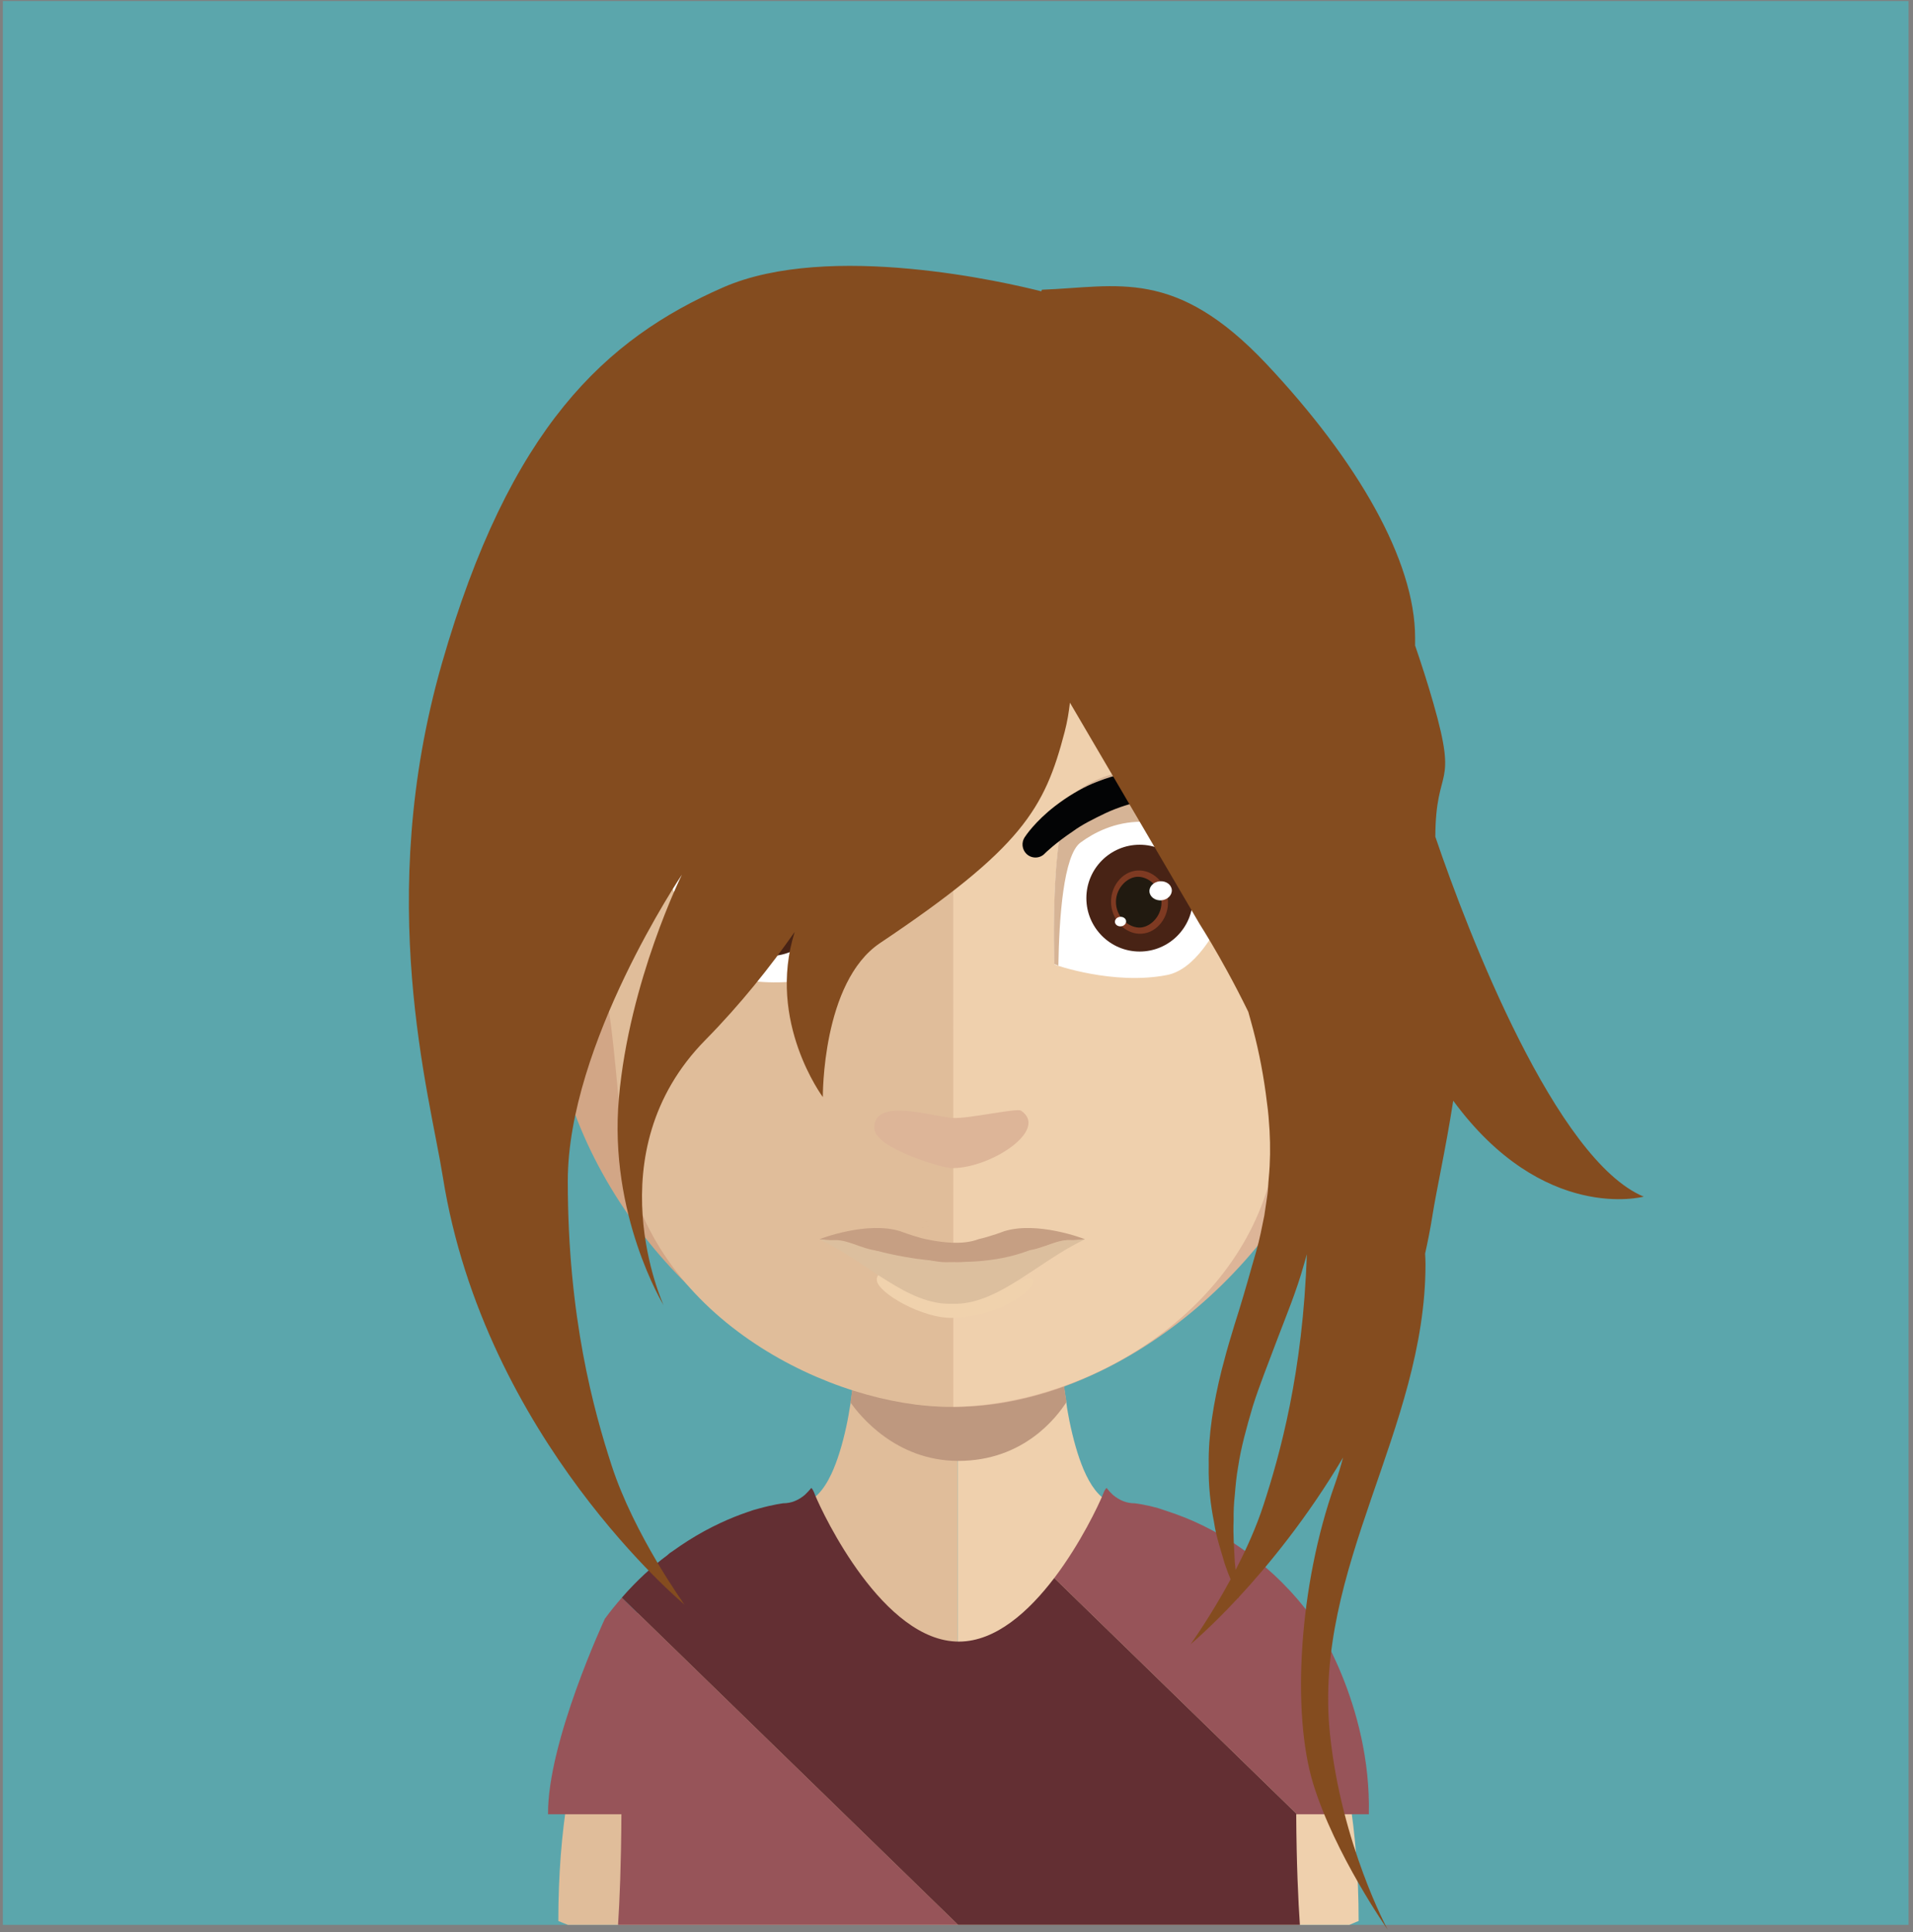<?xml version="1.0" encoding="UTF-8" standalone="no"?><!DOCTYPE svg PUBLIC "-//W3C//DTD SVG 1.1//EN" "http://www.w3.org/Graphics/SVG/1.1/DTD/svg11.dtd"><svg width="100%" height="100%" viewBox="0 0 298 301" version="1.1" xmlns="http://www.w3.org/2000/svg" xmlns:xlink="http://www.w3.org/1999/xlink" xml:space="preserve" style="fill-rule:evenodd;clip-rule:evenodd;stroke-linejoin:round;stroke-miterlimit:1.414;"><rect x="0" y="0" width="298" height="301" fill="#808080" stroke="none"/><g id="_51"><rect x="0.442" y="0.16" width="296.868" height="299.705" style="fill:#5ba6ac;fill-rule:nonzero;"/><path d="M149.18,187.244l0,112.621l-60.725,0c-0.989,-0.396 -1.482,-0.596 -1.482,-0.596c0,-14.376 2.102,-25.585 5.305,-34.325c7.73,-21.096 21.882,-27.796 28.392,-29.816c2.14,-0.664 3.46,-0.823 3.46,-0.823c0.23,0 0.44,-0.021 0.67,-0.057c1.91,-0.308 3.46,-1.974 4.71,-4.633c0.92,-1.974 1.7,-4.493 2.33,-7.409c0.25,-1.136 0.44,-2.282 0.64,-3.521c0.3,-2.083 0.59,-4.263 0.84,-6.546c0.1,-1.388 0.25,-2.725 0.4,-4.164c0.54,-6.89 0.69,-14.433 0.69,-21.575c0,0 8.159,0.844 14.77,0.844Z" style="fill:#e0bd9a;fill-rule:nonzero;"/><path d="M211.64,299.269c0,0 -0.54,0.2 -1.43,0.596l-61.03,0l0,-112.621l0.149,0c6.571,0 14.831,-0.844 14.831,-0.844c0,7.091 0.14,14.531 0.69,21.425c0.15,1.342 0.29,2.725 0.39,4.067c0.25,2.381 0.55,4.613 0.89,6.695l0,0.046c0.1,0.946 0.3,1.789 0.45,2.679c0.6,2.931 1.33,5.507 2.2,7.573c1.09,2.571 2.42,4.366 4.03,5.075c0.51,0.232 1.06,0.345 1.63,0.345c0,0 2.33,0.283 5.83,1.66c7.15,2.808 19.16,10.176 26.06,28.979c3.21,8.74 5.31,19.949 5.31,34.325Z" style="fill:#efd0ad;fill-rule:nonzero;"/><path d="M166.13,218.377l0,0.049c-1.53,2.365 -6.67,9.163 -16.85,9.163l-0.1,0c-9.63,-0.049 -15.26,-7.045 -16.7,-9.114c0.3,-2.069 0.6,-4.237 0.84,-6.503c0.1,-1.33 0.25,-2.71 0.4,-4.138c4.69,1.182 9.83,1.921 15.27,2.019l0.19,0c5.639,-0.098 10.83,-0.886 15.67,-2.167c0.15,1.33 0.29,2.709 0.39,4.04c0.25,2.364 0.55,4.581 0.89,6.651Z" style="fill:#be987f;fill-rule:nonzero;"/><path d="M148.49,58.901c-64.334,0 -64.679,53.946 -61.814,89.271c-4.398,-8.376 -17.492,-5.814 -16.405,7.39c1.038,12.71 19.745,19.188 19.222,17.785c9.743,26.124 35.527,45.818 58.997,45.818l0.5,0l0,-160.264l-0.5,0Z" style="fill:#d2a686;fill-rule:nonzero;"/><path d="M74.373,149.994c3.162,-5.123 8.103,-2.906 9.289,-1.773c1.285,1.231 2.322,2.808 1.532,5.813c-0.445,1.725 -2.224,1.872 -1.828,4.434c0.494,2.907 1.828,3.055 2.618,3.744c0.742,0.641 1.681,1.134 2.125,2.365c0.495,1.232 0.544,2.513 0.297,3.646c-0.495,2.069 -3.509,0.394 -5.534,-0.493c-1.335,-0.64 -5.584,-4.237 -6.671,-5.419c-2.669,-3.054 -3.953,-8.966 -1.828,-12.317Z" style="fill:#ac8774;fill-rule:nonzero;"/><path d="M148.839,58.901c64.331,0 64.681,53.946 61.861,89.271c4.4,-8.376 17.45,-5.814 16.36,7.39c-0.99,12.71 -19.73,19.193 -19.22,17.785c-9.49,26.124 -35.53,45.818 -59.001,45.818c-0.15,0 -0.349,0 -0.349,0l-0.151,-160.264c0,0 0.35,0 0.5,0Z" style="fill:#ddb598;fill-rule:nonzero;"/><path d="M222.96,149.994c-3.16,-5.123 -8.06,-2.906 -9.29,-1.773c-1.29,1.231 -2.27,2.808 -1.53,5.813c0.44,1.725 2.22,1.872 1.82,4.434c-0.49,2.907 -1.82,3.055 -2.56,3.744c-0.75,0.641 -1.73,1.134 -2.18,2.365c-0.44,1.232 -0.54,2.513 -0.3,3.646c0.5,2.069 3.51,0.394 5.54,-0.493c1.38,-0.64 5.58,-4.237 6.67,-5.419c2.72,-3.054 3.95,-8.966 1.83,-12.317Z" style="fill:#ac8774;fill-rule:nonzero;"/><path d="M147.99,74.124c-21.15,0 -36.67,6.158 -46.008,18.278c-13.094,16.997 -12.6,42.911 -7.807,61.534c1.483,5.715 2.273,21.036 3.261,26.653c4.596,25.175 32.314,38.576 50.554,38.576c0,0 0.339,0 0.49,0l0,-145.041c-0.151,0 -0.3,0 -0.3,0" style="fill:#e0bd9a;fill-rule:nonzero;"/><path d="M193.94,92.451c-9.29,-12.07 -24.61,-18.228 -45.46,-18.327l0,145.041c20.85,-0.246 45.81,-14.928 50.06,-38.576c1.03,-5.617 1.77,-20.938 3.26,-26.653c4.84,-18.574 5.33,-44.439 -7.86,-61.485Z" style="fill:#efd0ad;fill-rule:nonzero;"/><path d="M148.67,190.717" style="fill:#bc917b;fill-rule:nonzero;"/><path d="M148.67,190.717" style="fill:#bc917b;fill-rule:nonzero;"/><path d="M145.11,193.453c-0.11,-0.021 -0.21,-0.041 -0.31,-0.064c0.1,0.022 0.19,0.04 0.31,0.064Z" style="fill:#bc917b;fill-rule:nonzero;"/><path d="M148.67,193.261" style="fill:#bc917b;fill-rule:nonzero;"/><path d="M144.319,193.278c-0.089,-0.024 -0.179,-0.051 -0.269,-0.076l-0.01,0.004c0,0 0.11,0.029 0.279,0.072Z" style="fill:#bc917b;fill-rule:nonzero;"/><path d="M148.67,193.261" style="fill:#bc917b;fill-rule:nonzero;"/><path d="M136.199,175.838c-0.24,-5.012 9.181,-1.831 12.291,-1.675c2.449,0.126 9.92,-1.579 10.56,-1.14c4.4,2.972 -4.65,8.957 -10.721,8.957c-1.609,0 -11.979,-3.119 -12.13,-6.142Z" style="fill:#ddb598;fill-rule:nonzero;"/><path d="M130.52,74.486l-0.27,0.268l0.05,0.09c0.08,-0.135 0.13,-0.269 0.22,-0.358Z" style="fill:#432e1b;fill-rule:nonzero;"/><path d="M89.555,125.593" style="fill:#432e1b;fill-rule:nonzero;"/><path d="M148.949,193.28" style="fill:#ba907b;fill-rule:nonzero;"/><path d="M148.949,193.28" style="fill:#ba907b;fill-rule:nonzero;"/><path d="M145.28,190.511c-0.1,-0.022 -0.211,-0.042 -0.31,-0.066c0.099,0.023 0.19,0.041 0.31,0.066Z" style="fill:#ba907b;fill-rule:nonzero;"/><path d="M148.949,190.314" style="fill:#ba907b;fill-rule:nonzero;"/><path d="M144.47,190.331c-0.09,-0.025 -0.18,-0.052 -0.271,-0.078l-0.01,0.004c0,0 0.101,0.029 0.281,0.074Z" style="fill:#ba907b;fill-rule:nonzero;"/><path d="M148.949,190.314" style="fill:#ba907b;fill-rule:nonzero;"/><path d="M102.327,130.734c0,0 4.908,20.198 13.333,21.847c8.43,1.647 17.55,-1.629 17.55,-1.629c0,0 0.87,-23.738 -3.44,-26.839c-4.32,-3.115 -14.25,-7.617 -27.443,6.621Z" style="fill:#fff;fill-rule:nonzero;"/><path d="M133.22,150.89c0,0 -0.19,0.056 -0.63,0.237c-0.1,-7.281 -0.78,-17.281 -3.47,-19.197c-4.01,-2.942 -13.05,-7.084 -25.137,4.243c-1.099,-3.13 -1.65,-5.502 -1.65,-5.502c13.217,-14.265 23.157,-9.771 27.437,-6.653c4.32,3.114 3.45,26.872 3.45,26.872Z" style="fill:#d6b496;fill-rule:nonzero;"/><path d="M128.23,140.604c0,4.595 -3.71,8.32 -8.29,8.32c-4.58,0 -8.3,-3.725 -8.3,-8.32c0,-4.594 3.72,-8.319 8.3,-8.319c4.58,0 8.29,3.725 8.29,8.319Z" style="fill:#482315;fill-rule:nonzero;"/><path d="M119.55,146.145c-2.39,-0.199 -4.23,-2.623 -4.01,-5.289c0.21,-2.665 2.42,-4.75 4.82,-4.549c2.39,0.198 4.23,2.62 4.01,5.285c-0.21,2.665 -2.42,4.754 -4.82,4.553Z" style="fill:#7e3a22;fill-rule:nonzero;"/><path d="M119.76,145.184c-1.67,-0.143 -3.4,-1.978 -3.21,-4.237c0.18,-2.267 2.18,-3.797 3.85,-3.66c1.67,0.142 3.39,1.985 3.21,4.245c-0.18,2.263 -2.19,3.789 -3.85,3.652Z" style="fill:#211a10;fill-rule:nonzero;"/><path d="M118.41,139.608c-0.07,0.817 -0.91,1.414 -1.86,1.335c-0.96,-0.082 -1.69,-0.812 -1.62,-1.624c0.07,-0.82 0.9,-1.418 1.86,-1.339c0.96,0.078 1.68,0.808 1.62,1.628Z" style="fill:#fff;fill-rule:nonzero;"/><path d="M123.79,144.333c-0.04,0.407 -0.46,0.707 -0.93,0.666c-0.49,-0.038 -0.85,-0.406 -0.82,-0.812c0.04,-0.406 0.46,-0.707 0.93,-0.666c0.49,0.038 0.85,0.402 0.82,0.812Z" style="fill:#fff;fill-rule:nonzero;"/><path d="M149.079,190.229" style="fill:#ba907b;fill-rule:nonzero;"/><path d="M149.079,190.229" style="fill:#ba907b;fill-rule:nonzero;"/><path d="M145.41,192.894c-0.1,-0.023 -0.201,-0.043 -0.31,-0.067c0.099,0.023 0.19,0.042 0.31,0.067Z" style="fill:#ba907b;fill-rule:nonzero;"/><path d="M149.079,192.696" style="fill:#ba907b;fill-rule:nonzero;"/><path d="M144.61,192.713c-0.1,-0.025 -0.19,-0.052 -0.281,-0.078l-0.01,0.004c0,0 0.111,0.03 0.291,0.074Z" style="fill:#ba907b;fill-rule:nonzero;"/><path d="M149.079,192.696" style="fill:#ba907b;fill-rule:nonzero;"/><path d="M148.959,189.858" style="fill:#bc917b;fill-rule:nonzero;"/><path d="M148.959,189.858" style="fill:#bc917b;fill-rule:nonzero;"/><path d="M145.04,192.323c-0.12,-0.024 -0.23,-0.046 -0.341,-0.071c0.111,0.024 0.211,0.045 0.341,0.071Z" style="fill:#bc917b;fill-rule:nonzero;"/><path d="M148.959,192.111" style="fill:#bc917b;fill-rule:nonzero;"/><path d="M144.17,192.129c-0.101,-0.026 -0.19,-0.055 -0.29,-0.083l-0.02,0.005c0,0 0.12,0.031 0.31,0.078Z" style="fill:#bc917b;fill-rule:nonzero;"/><path d="M148.959,192.111" style="fill:#bc917b;fill-rule:nonzero;"/><path d="M148.72,189.013" style="fill:#bc917b;fill-rule:nonzero;"/><path d="M148.72,189.013" style="fill:#bc917b;fill-rule:nonzero;"/><path d="M144.79,191.478c-0.11,-0.023 -0.221,-0.045 -0.341,-0.071c0.111,0.024 0.211,0.045 0.341,0.071Z" style="fill:#bc917b;fill-rule:nonzero;"/><path d="M148.72,191.267" style="fill:#bc917b;fill-rule:nonzero;"/><path d="M143.92,191.285c-0.101,-0.027 -0.19,-0.056 -0.29,-0.084l-0.01,0.005c0,0 0.11,0.031 0.3,0.079Z" style="fill:#bc917b;fill-rule:nonzero;"/><path d="M148.72,191.267" style="fill:#bc917b;fill-rule:nonzero;"/><path d="M149.36,188.799" style="fill:#bc917b;fill-rule:nonzero;"/><path d="M149.35,188.799l0.01,0l-0.01,0Z" style="fill:#bc917b;fill-rule:nonzero;"/><path d="M145.56,191.363c-0.111,-0.023 -0.221,-0.044 -0.32,-0.069c0.099,0.024 0.19,0.043 0.32,0.069Z" style="fill:#bc917b;fill-rule:nonzero;"/><path d="M149.36,191.158" style="fill:#bc917b;fill-rule:nonzero;"/><path d="M144.72,191.176c-0.1,-0.026 -0.19,-0.054 -0.281,-0.081l-0.009,0.005c0,0 0.11,0.03 0.29,0.076Z" style="fill:#bc917b;fill-rule:nonzero;"/><path d="M149.35,191.158l0.01,0l-0.01,0Z" style="fill:#bc917b;fill-rule:nonzero;"/><path d="M195.14,130.047c0,0 -4.91,20.198 -13.34,21.847c-8.42,1.647 -17.54,-1.629 -17.54,-1.629c0,0 -0.88,-23.738 3.44,-26.839c4.31,-3.115 14.25,-7.617 27.44,6.621Z" style="fill:#fff;fill-rule:nonzero;"/><path d="M164.24,150.202c0,0 0.2,0.056 0.63,0.238c0.11,-7.281 0.78,-17.281 3.47,-19.197c4.01,-2.943 13.06,-7.084 25.14,4.242c1.1,-3.129 1.65,-5.501 1.65,-5.501c-13.21,-14.265 -23.16,-9.771 -27.44,-6.653c-4.32,3.114 -3.45,26.871 -3.45,26.871Z" style="fill:#d6b496;fill-rule:nonzero;"/><path d="M169.23,139.917c0,4.595 3.72,8.32 8.3,8.32c4.58,0 8.29,-3.725 8.29,-8.32c0,-4.595 -3.71,-8.319 -8.29,-8.319c-4.58,0 -8.3,3.724 -8.3,8.319Z" style="fill:#482315;fill-rule:nonzero;"/><path d="M177.91,145.457c2.4,-0.198 4.24,-2.622 4.02,-5.288c-0.22,-2.665 -2.42,-4.751 -4.82,-4.549c-2.4,0.198 -4.23,2.619 -4.02,5.284c0.22,2.666 2.43,4.755 4.82,4.553Z" style="fill:#7e3a22;fill-rule:nonzero;"/><path d="M177.71,144.496c1.66,-0.142 3.39,-1.977 3.21,-4.236c-0.19,-2.267 -2.19,-3.797 -3.86,-3.66c-1.66,0.142 -3.39,1.985 -3.21,4.245c0.19,2.262 2.19,3.789 3.86,3.651Z" style="fill:#211a10;fill-rule:nonzero;"/><path d="M179.06,138.921c0.07,0.817 0.9,1.414 1.86,1.335c0.96,-0.082 1.68,-0.812 1.62,-1.624c-0.07,-0.821 -0.9,-1.418 -1.86,-1.339c-0.96,0.078 -1.69,0.808 -1.62,1.628Z" style="fill:#fff;fill-rule:nonzero;"/><path d="M173.68,143.646c0.03,0.406 0.45,0.707 0.93,0.666c0.48,-0.038 0.84,-0.406 0.81,-0.812c-0.03,-0.406 -0.45,-0.707 -0.93,-0.666c-0.48,0.037 -0.84,0.402 -0.81,0.812Z" style="fill:#fff;fill-rule:nonzero;"/><path d="M138.27,130.412c-0.061,-0.099 -1.59,-2.431 -4.72,-4.835c-1.96,-1.507 -3.88,-2.654 -5.87,-3.508c-2.42,-1.021 -5.03,-1.742 -7.55,-2.088c-2.28,-0.255 -4.82,-0.187 -7.77,0.211c-2.253,0.431 -4.452,1.103 -6.318,1.929c-1.331,0.459 -2.382,1.105 -3.227,1.625c-0.323,0.199 -0.616,0.379 -0.913,0.539l-4.025,2.539l4.638,-1.093c0.217,-0.055 0.451,-0.117 0.702,-0.184c0.959,-0.255 2.154,-0.573 3.554,-0.779c0.328,-0.048 0.661,-0.114 1.002,-0.182c0.583,-0.117 1.186,-0.238 1.819,-0.268c0.702,-0.047 1.428,-0.099 2.178,-0.153l0.98,-0.07c2.57,-0.033 4.73,0.163 6.66,0.608c2.11,0.365 4.28,1.047 6.26,1.969c1.88,0.901 3.67,1.793 5.08,2.826c2.83,1.897 4.41,3.479 4.42,3.495c0.39,0.393 0.909,0.596 1.44,0.596c0.38,0 0.76,-0.108 1.089,-0.328c0.941,-0.613 1.201,-1.877 0.601,-2.788l-0.03,-0.061Z" style="fill:#030405;fill-rule:nonzero;"/><path d="M195.97,124.266c-0.27,-0.141 -0.56,-0.322 -0.89,-0.521c-0.84,-0.519 -1.89,-1.165 -3.18,-1.609c-1.91,-0.841 -4.11,-1.513 -6.39,-1.948c-2.93,-0.395 -5.46,-0.463 -7.75,-0.206c-2.51,0.345 -5.12,1.066 -7.55,2.087c-1.96,0.843 -3.93,2.023 -5.86,3.508c-3.07,2.36 -4.6,4.652 -4.71,4.828l-0.03,0.042c-0.52,0.8 -0.41,1.871 0.26,2.546c0.38,0.386 0.89,0.597 1.43,0.597c0.54,0 1.05,-0.212 1.43,-0.598l0.01,-0.017c0.15,-0.148 1.68,-1.649 4.43,-3.49c1.38,-1.018 3.18,-1.912 5.05,-2.81c1.99,-0.925 4.16,-1.607 6.29,-1.978c1.9,-0.439 4.08,-0.631 6.61,-0.604l1.03,0.074c0.74,0.053 1.46,0.104 2.17,0.152c0.62,0.029 1.22,0.15 1.81,0.267c0.34,0.068 0.67,0.134 1,0.182c1.4,0.206 2.59,0.524 3.55,0.779c0.25,0.067 0.49,0.129 0.71,0.185l4.64,1.093l-4.06,-2.559Z" style="fill:#030405;fill-rule:nonzero;"/><path d="M147.79,198.18" style="fill:#be927b;fill-rule:nonzero;"/><path d="M147.79,198.18" style="fill:#be927b;fill-rule:nonzero;"/><path d="M143.959,195.285c-0.109,-0.024 -0.219,-0.045 -0.329,-0.07c0.11,0.024 0.199,0.044 0.329,0.07Z" style="fill:#be927b;fill-rule:nonzero;"/><path d="M147.79,195.078" style="fill:#be927b;fill-rule:nonzero;"/><path d="M143.11,195.096c-0.1,-0.026 -0.19,-0.054 -0.291,-0.081l-0.009,0.004c0,0 0.12,0.031 0.3,0.077Z" style="fill:#be927b;fill-rule:nonzero;"/><path d="M147.79,195.078" style="fill:#be927b;fill-rule:nonzero;"/><path d="M136.589,199.452c-0.239,-3.247 9.021,0.68 12.061,0.774c2.419,0.082 9.71,-0.481 10.39,-0.739c5.09,-1.911 -0.28,5.429 -10.54,5.815c-4.7,0.188 -11.77,-3.881 -11.911,-5.85Z" style="fill:#f0d2ad;fill-rule:nonzero;"/><path d="M166.74,193.191c-2.52,-0.124 -5.1,1.977 -8.12,1.656c-0.12,-0.061 -0.181,-0.061 -0.31,-0.061c-0.7,-0.123 -1.39,0 -2.14,0.185c-0.94,0.197 -1.89,0.58 -2.77,0.889c-1.52,0.493 -3.22,0.888 -4.97,0.752l0,0.012l-0.101,-0.012l-0.099,0.012l0,-0.012c-1.75,0.136 -3.45,-0.259 -4.96,-0.752c-0.89,-0.309 -1.831,-0.692 -2.77,-0.889c-0.76,-0.185 -1.45,-0.308 -2.14,-0.185c-0.13,0 -0.19,0 -0.32,0.061c-3.02,0.321 -5.6,-1.78 -8.11,-1.656c-0.7,0.061 -1.71,-0.124 -2.27,-0.124c0.12,0.062 0.25,0.124 0.38,0.185c7.159,3.504 13.35,10.068 20.19,9.858l0.2,0c6.85,0.21 13.03,-6.354 20.2,-9.858c0.12,-0.061 0.25,-0.123 0.38,-0.185c-0.57,0 -1.58,0.185 -2.27,0.124Z" style="fill:#dcbf9e;fill-rule:nonzero;"/><path d="M168.84,192.991c0,0 -7.28,-2.815 -12.46,-1.164c0,0 -1.931,0.755 -3.931,1.215c-1.219,0.475 -2.689,0.613 -4.12,0.555c-1.089,-0.043 -2.12,-0.182 -2.979,-0.331c-0.281,-0.044 -0.56,-0.101 -0.85,-0.163c-0.12,-0.026 -0.22,-0.046 -0.33,-0.07c-0.17,-0.041 -0.341,-0.074 -0.51,-0.119c-0.19,-0.046 -0.3,-0.077 -0.3,-0.077l0.01,-0.004c-1.661,-0.45 -3.08,-1.006 -3.08,-1.006c-5.18,-1.651 -12.47,1.164 -12.47,1.164c-0.1,0.045 -0.16,0.076 -0.16,0.076c0.56,0 1.57,0.185 2.27,0.124c2.51,-0.124 5.09,1.977 8.11,1.656c0.13,-0.061 0.19,-0.061 0.32,-0.061c0.69,-0.124 1.38,0 2.14,0.185c0.939,0.197 1.88,0.58 2.77,0.889c1.51,0.493 3.21,0.888 4.96,0.752l0,0.012l0.099,-0.012l0.101,0.012l0,-0.012c1.75,0.136 3.45,-0.259 4.97,-0.752c0.88,-0.309 1.83,-0.692 2.77,-0.889c0.75,-0.185 1.44,-0.309 2.14,-0.185c0.129,0 0.19,0 0.31,0.061c3.02,0.321 5.6,-1.78 8.12,-1.656c0.69,0.061 1.7,-0.124 2.27,-0.124c0,0 -0.07,-0.031 -0.17,-0.076Z" style="fill:#c69f83;fill-rule:nonzero;"/><path d="M136.089,194.705c0.141,0.034 13.661,4.164 24.231,0.09l-1.22,-0.822l-14.29,0l-8.721,0.732Z" style="fill:#c69f83;fill-rule:nonzero;"/><path d="M94.228,252.171c0,0 -8.965,19.209 -8.856,30.47l11.43,0c-0.04,7.723 -0.28,13.599 -0.526,17.224l52.974,0l-52.382,-50.973c-0.892,1.025 -1.776,2.105 -2.64,3.279Z" style="fill:#975459;fill-rule:nonzero;"/><path d="M213.23,282.641c0.41,-17.226 -8.72,-30.47 -8.72,-30.47c-3.1,-4.267 -6.48,-7.5 -9.83,-9.966c-0.26,-0.26 -0.59,-0.475 -0.88,-0.694c-4.41,-3.185 -8.62,-4.987 -11.72,-6.004c-0.61,-0.219 -1.17,-0.386 -1.68,-0.56c-2.26,-0.627 -3.67,-0.755 -3.67,-0.755c-1.24,0 -2.36,-0.475 -3.33,-1.283l-0.05,-0.042c-0.33,-0.307 -0.66,-0.67 -0.97,-1.064c-0.14,0.087 -0.38,0.436 -0.61,1.106c-0.64,1.554 -3.42,7.491 -7.54,12.924l37.82,36.808l11.18,0Z" style="fill:#975459;fill-rule:nonzero;"/><path d="M202.05,282.641l-37.82,-36.808c-3.94,5.182 -9.11,9.905 -14.86,9.906c-11.781,0.004 -21.15,-19.794 -22.4,-22.83c-0.23,-0.67 -0.47,-1.019 -0.59,-1.106c-0.33,0.394 -0.66,0.757 -0.99,1.064l-0.05,0.042c-0.97,0.808 -2.07,1.283 -3.34,1.283c0,0 -1.47,0.17 -3.87,0.84c-0.53,0.13 -1.09,0.305 -1.68,0.524c-2.55,0.869 -5.82,2.275 -9.283,4.477c-0.763,0.487 -1.532,0.999 -2.31,1.565c-0.28,0.175 -0.605,0.388 -0.885,0.672c-2.386,1.765 -4.784,3.957 -7.104,6.622l52.382,50.973l53.24,0c-0.25,-3.617 -0.53,-9.503 -0.57,-17.224l0.13,0Z" style="fill:#632f33;fill-rule:nonzero;"/><path d="M192.48,244.568c-0.04,-0.398 -0.09,-0.818 -0.13,-1.264c-0.07,-1.831 -0.29,-4.023 -0.18,-6.51c-0.02,-1.254 0.03,-2.564 0.19,-3.96c0.11,-1.368 0.24,-2.825 0.51,-4.316c0.44,-2.986 1.31,-6.128 2.29,-9.451c1.05,-3.331 2.45,-6.767 3.81,-10.426c1.38,-3.645 3,-7.498 4.15,-11.643c0.16,-0.515 0.3,-1.063 0.45,-1.61c-0.6,18.463 -4.21,31.268 -6.72,38.987c-1.14,3.52 -2.73,7.036 -4.37,10.193Zm31.11,-114.218c0.05,-11.312 3.62,-7.12 -0.31,-20.817c-0.91,-3.181 -1.87,-6.134 -2.84,-8.967c0,-0.408 0,-0.81 0,-1.224c0,-11.993 -8.95,-27.54 -23.17,-42.653c-14.23,-15.091 -23.18,-11.985 -34.96,-11.553c0,0 -0.04,0.096 -0.1,0.247c-5.17,-1.312 -32.99,-7.846 -49.54,-0.619c-18.293,8.009 -33.261,21.738 -43.841,58.621c-10.564,36.869 -1.889,67.069 0.154,79.96c6.498,40.803 37.65,66.638 37.65,66.638c0,0 -7.866,-10.89 -11.381,-21.758c-2.731,-8.433 -6.805,-22.919 -6.805,-44.239c0,-21.33 17.78,-47.725 17.78,-47.725c0,0 -8.204,16.56 -9.814,34.778c-1.64,18.211 6.962,32.298 6.962,32.298c0,0 -10.89,-23.661 6.505,-41.318c5.53,-5.617 10.17,-11.488 13.91,-16.833l-0.01,0.04c-4.37,13.952 4.4,25.682 4.4,25.682c0,0 -0.16,-17.906 8.909,-23.99c22.121,-14.816 25.641,-20.938 28.751,-32.867c0.43,-1.631 0.66,-3.126 0.83,-4.585l20.21,34.495c0.95,1.506 2.5,4.042 4.29,7.325c1.04,1.893 2.15,4.029 3.28,6.335c0.25,0.922 0.52,1.825 0.76,2.763c0.97,3.681 1.69,7.516 2.15,11.38c0.21,1.451 0.32,2.913 0.41,4.382c0.13,2.433 0.11,4.872 -0.12,7.299c-0.1,0.913 -0.1,2.01 -0.24,2.826l-0.46,3.104c-0.38,1.87 -0.72,3.683 -1.28,5.632c-0.22,0.773 -0.45,1.543 -0.67,2.32c-0.85,3.044 -1.74,6.086 -2.71,9.106c-0.14,0.452 -0.27,0.914 -0.41,1.37c-0.57,1.857 -1.09,3.723 -1.56,5.574c-1.3,5.18 -2.11,10.247 -2.03,14.804c-0.07,3.285 0.29,6.268 0.81,8.856c0.38,2.604 1.19,4.772 1.68,6.566c0.31,0.943 0.63,1.746 0.92,2.437c-3.16,5.847 -6.23,10.103 -6.23,10.103c0,0 3.05,-2.528 7.44,-7.249l0.06,0.142c0,0 -0.01,-0.076 -0.02,-0.187c4.61,-4.968 10.68,-12.364 16.27,-21.784c-0.38,1.419 -0.8,2.821 -1.29,4.198c-5.61,15.78 -6.74,35.599 -3.37,46.605c3.37,11.005 11.61,22.746 11.61,22.746c0,0 -7.2,-13.294 -8.99,-30.445c-2.71,-26.009 14.88,-47.417 14.88,-73.252c0,-0.502 -0.03,-1.051 -0.06,-1.625c0.42,-1.901 0.81,-3.826 1.12,-5.799c0.67,-4.247 2.07,-10.387 3.26,-18.018c14.07,19.171 29.67,14.946 29.67,14.946c-13.64,-5.682 -27.28,-40.809 -32.46,-56.071Z" style="fill:#844c1f;fill-rule:nonzero;"/></g></svg>